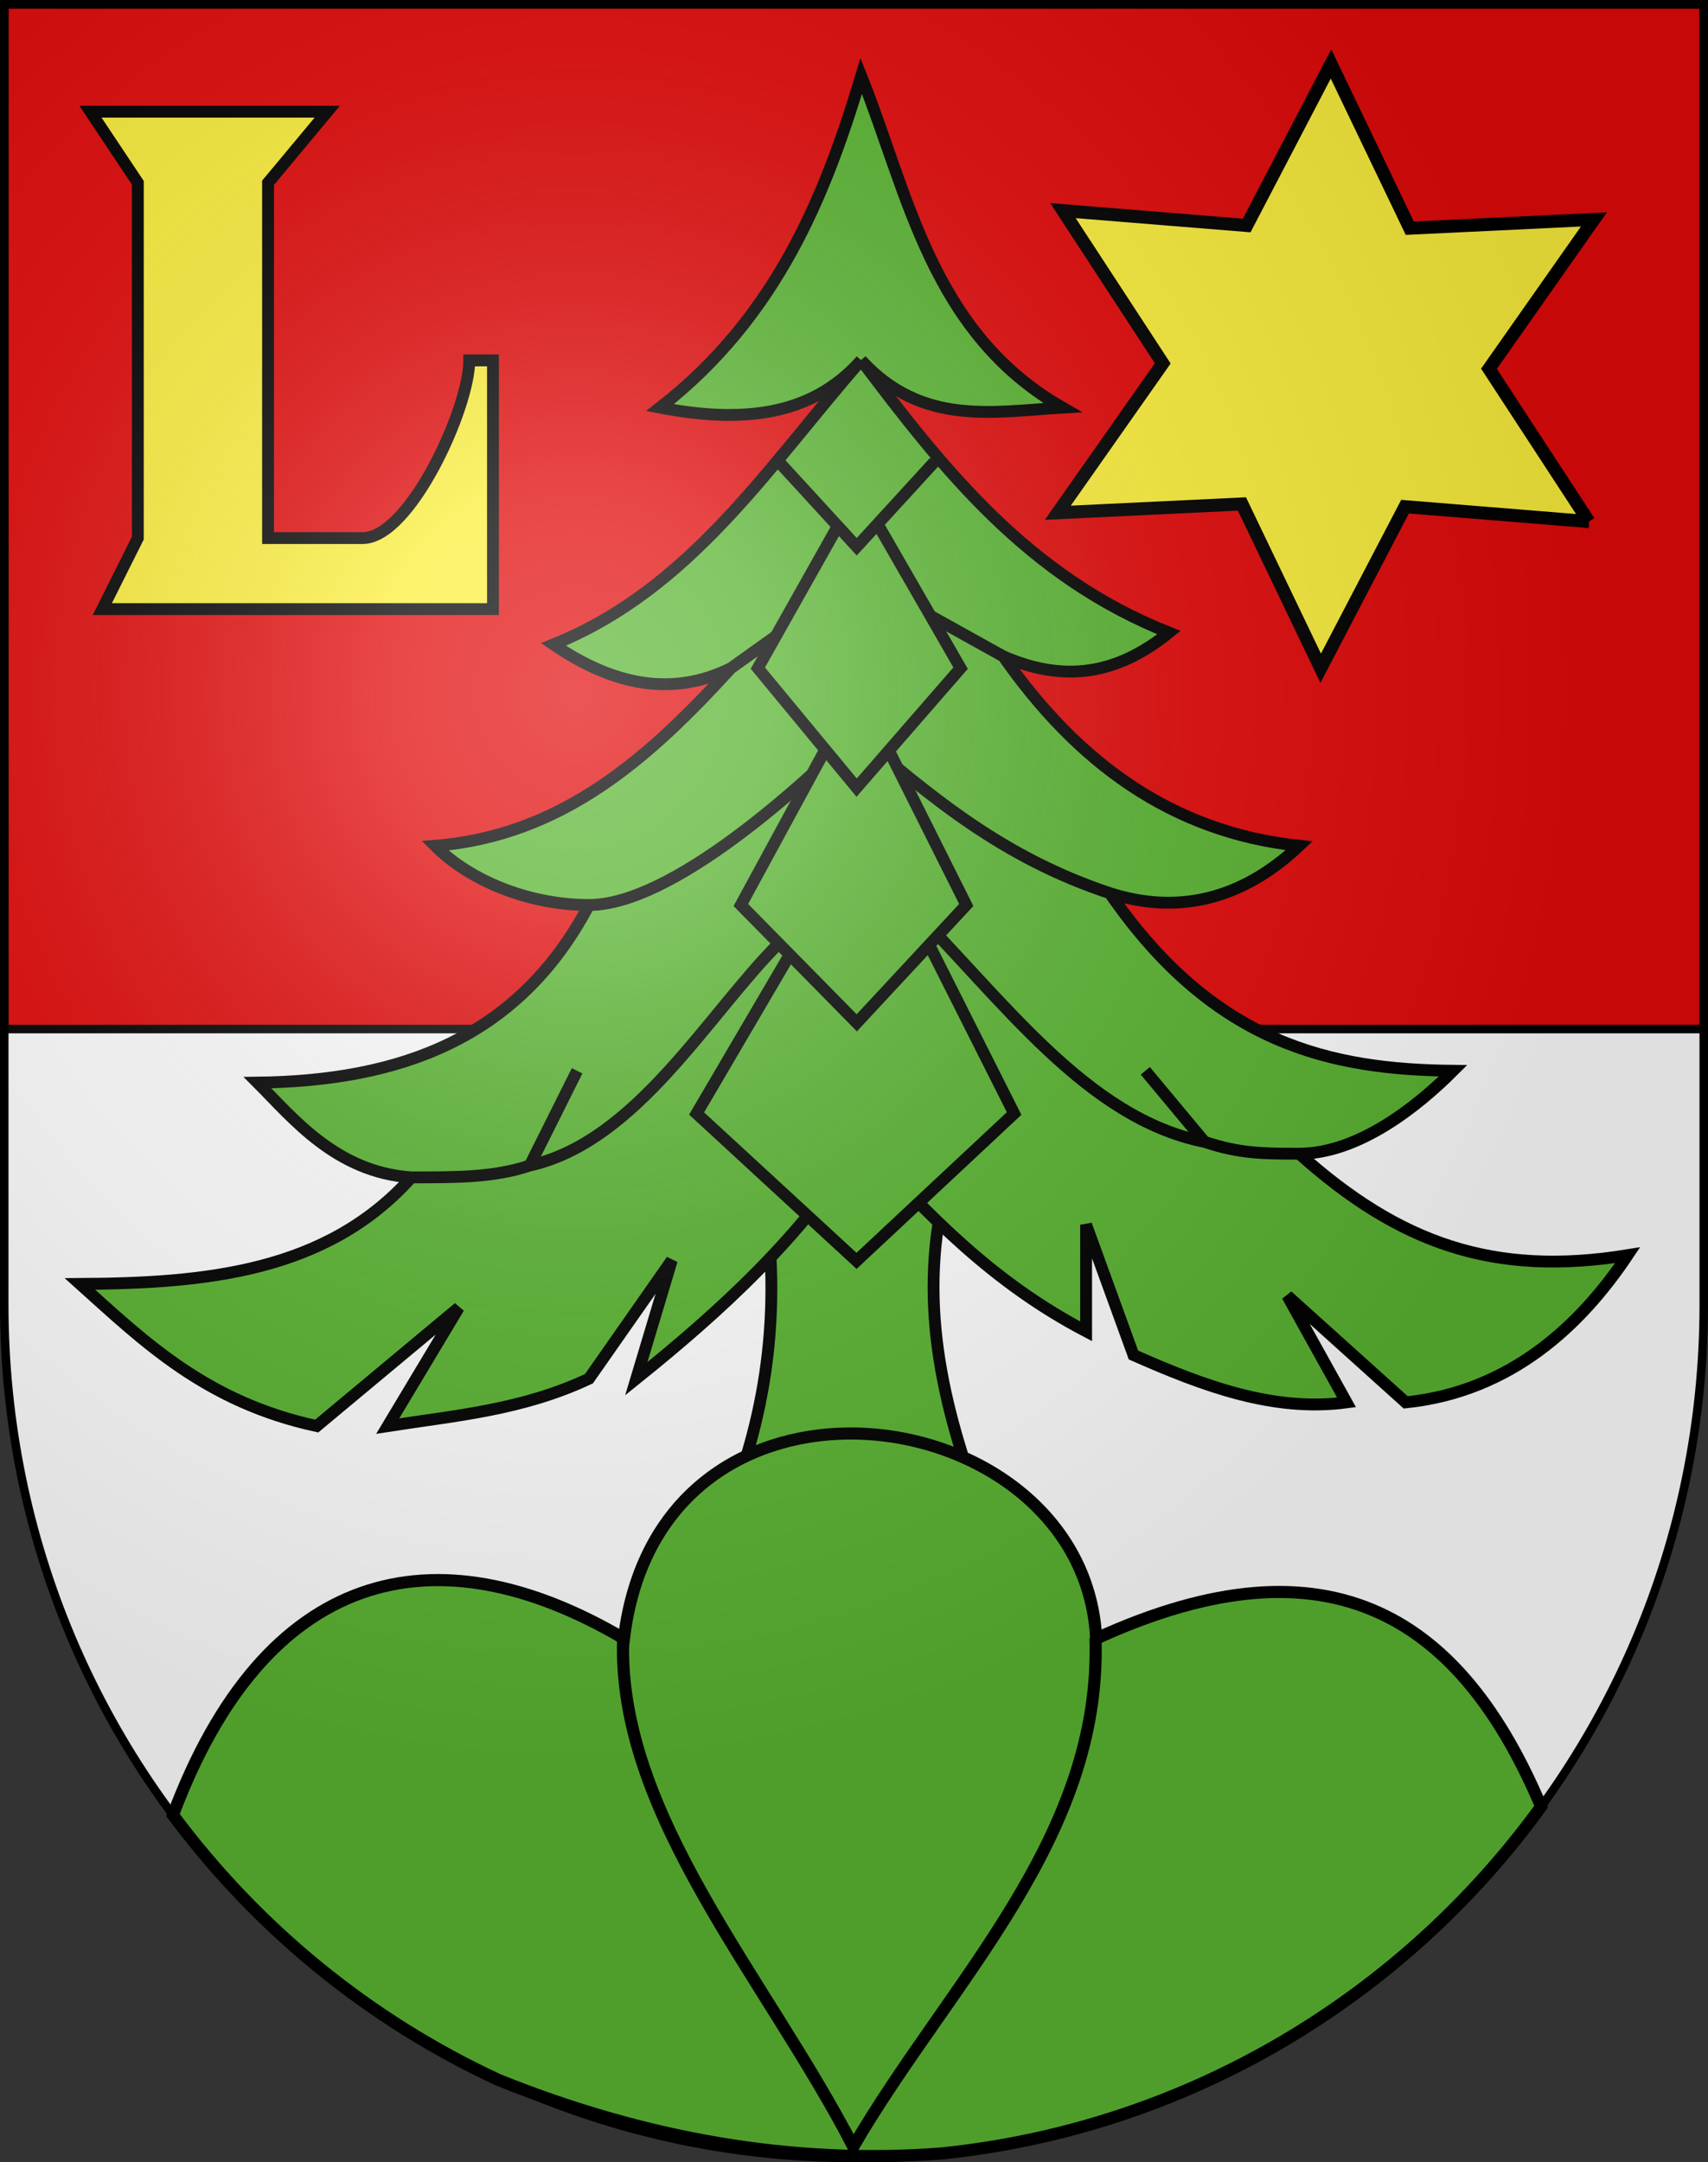 <svg xmlns="http://www.w3.org/2000/svg" xmlns:xlink="http://www.w3.org/1999/xlink" height="763" width="603" version="1.0"><rect width="100%" height="100%" fill="#333333" stroke="none"/><defs><radialGradient xlink:href="#a" id="b" gradientUnits="userSpaceOnUse" gradientTransform="matrix(1.215 0 0 1.267 -839.192 -490.49)" cx="858.042" cy="579.933" fx="858.042" fy="579.933" r="300"/><linearGradient id="a"><stop style="stop-color:#fff;stop-opacity:.314" offset="0"/><stop offset=".19" style="stop-color:#fff;stop-opacity:.251"/><stop style="stop-color:#6b6b6b;stop-opacity:.125" offset=".6"/><stop style="stop-color:#000;stop-opacity:.125" offset="1"/></linearGradient></defs><g style="display:inline"><path d="M1.5 1.5v458.868c0 166.31 134.315 301.132 300 301.132s300-134.822 300-301.132V1.5H1.5z" style="fill:#fff;fill-opacity:1"/><rect style="opacity:1;fill:#e20909;fill-opacity:1;fill-rule:evenodd;stroke:#000;stroke-width:3.007;stroke-miterlimit:4;stroke-dasharray:none;stroke-opacity:1" width="599.993" height="361.626" x="1.503" y="1.503" rx="0" ry="0"/></g><g style="display:inline"><path d="M679 678c1.468 10.209-.137 19.457-4 28h23c-3.466-8.957-6.132-18.055-4-28h-15z" style="opacity:1;fill:#5ab532;fill-opacity:1;fill-rule:evenodd;stroke:#000;stroke-width:1;stroke-miterlimit:4;stroke-dasharray:none;stroke-opacity:1" transform="matrix(4.179 0 0 4.179 -2567.455 -2409.537)"/><path d="M687.126 673c5.735 6.265 11.125 11.875 19 16v-9l4 11c5.902 2.61 11.833 4.83 18 4l-5-9 10 9c8.925-.919 14.825-6.57 18.748-12.429-11.36 1.84-19.308-1.016-27.748-8.571-3 0-5 0-8-1l-5-6 5 6c-10-2-17-12-25-20 8 8 15 18 25 20 3 1 5 1 8 1 5 0 10-4 13-7-10.176-.113-20.151-2.15-29-15-9-3-15-8-22-14 7 6 12.96 11 22 14 5.685 1.817 11.117.606 16-4-10.792-1.14-18.766-7.086-25-16l-9-5 9 5c5.727 2.514 10.145 1.103 14-2-11.942-4.736-19.053-13.795-26-23 5.114 5.573 11.113 4.359 17 4-11.074-6.35-13-18-17-28-3 10-7.088 20.302-17 28 6.692 1.287 12.713.86 17-4-7.833 8.945-14.397 19.328-26 24 5 3.417 10 4.484 15 2l7-5-7 5c-6.842 7.485-14.185 14.136-25 15 3 3 8 5 13 5 7 0 18-10 23-15-5 5-16 15-23 15-5.994 11.376-16.123 14.856-28 15 3 3 6.633 7.57 13 8 4 0 7 0 10-1l4-8-4 8c9-2 15.033-12.75 21.033-18.75-6 6-12.033 16.75-21.033 18.75-3 1-6 1-10 1-7.167 7.999-17.394 8.938-28 9 5.449 4.893 10.647 9.97 20 12l12-10-6 10c5.667-.884 11.333-1.334 17-4l7-10-3 10c7.129-5.726 14-12 19-20z" style="opacity:1;fill:#5ab532;fill-opacity:1;fill-rule:evenodd;stroke:#000;stroke-width:1;stroke-miterlimit:4;stroke-dasharray:none;stroke-opacity:1" transform="matrix(4.179 0 0 4.179 -2567.455 -2409.537)"/><path d="m683.748 652.66-10.528 17.947 13.51 12.443 13.313-12.443L691 652.661" style="opacity:1;fill:#5ab532;fill-opacity:1;fill-rule:evenodd;stroke:#000;stroke-width:1;stroke-miterlimit:4;stroke-dasharray:none;stroke-opacity:1" transform="matrix(4.179 0 0 4.179 -2567.455 -2409.537)"/><path d="M684.945 638.304 676.957 653l9.794 9.95L696 653l-7.515-15" style="opacity:1;fill:#5ab532;fill-opacity:1;fill-rule:evenodd;stroke:#000;stroke-width:1;stroke-miterlimit:4;stroke-dasharray:none;stroke-opacity:1" transform="matrix(4.179 0 0 4.179 -2567.455 -2409.537)"/><path d="M686.859 617.964 678.393 633l8.347 10.09 8.781-10.09-8.662-15.036z" style="opacity:1;fill:#5ab532;fill-opacity:1;fill-rule:evenodd;stroke:#000;stroke-width:1;stroke-miterlimit:4;stroke-dasharray:none;stroke-opacity:1" transform="matrix(4.179 0 0 4.179 -2567.455 -2409.537)"/><path d="m680.159 615.571 6.588 7.179 6.573-7.179" style="opacity:1;fill:#5ab532;fill-opacity:1;fill-rule:evenodd;stroke:#000;stroke-width:1;stroke-miterlimit:4;stroke-dasharray:none;stroke-opacity:1" transform="matrix(4.179 0 0 4.179 -2567.455 -2409.537)"/><g><path style="fill:#5ab532;fill-opacity:1;fill-rule:evenodd;stroke:#000;stroke-width:4.275;stroke-miterlimit:4;stroke-dasharray:none;stroke-opacity:1" d="M299.438 505.844c-37.072.342-73.145 22.273-79.157 72.375-67.067-39.451-126.868-24.307-159.219 62.25 29.81 40.03 69.302 72.389 115 93.531 51.319 20.615 103.441 30.022 156.625 25.875 86.818-8.998 162.616-55.167 211.407-122.375-27.725-65.525-73.489-97.534-157.094-59.281-2.271-45.426-45.548-72.763-87.563-72.375z"/><path d="M677 708c-.558 14.53 11.805 28.066 19 42 7.898-13.56 20.559-25.42 20-42" style="fill:none;fill-opacity:1;fill-rule:evenodd;stroke:#000;stroke-width:1;stroke-miterlimit:4;stroke-dasharray:none;stroke-opacity:1" transform="translate(-2674.152 -2448.751) scale(4.275)"/></g><path style="fill:#fcef3c;fill-opacity:1;fill-rule:evenodd;stroke:#000;stroke-width:1;stroke-miterlimit:4;stroke-dasharray:none;stroke-opacity:1" d="m745 610-13.977-1.15-6.415 12.47-5.993-12.679-14.007.68 7.984-11.53L705 586l13.977 1.15 6.415-12.47 5.993 12.679 14.007-.68-7.984 11.53L745 610z" transform="matrix(4.641 0 0 4.572 -2896.64 -2604.875)"/><path style="fill:#fcef3c;fill-opacity:1;fill-rule:evenodd;stroke:#000;stroke-width:4.179;stroke-miterlimit:4;stroke-dasharray:none;stroke-opacity:1" d="M31.948 39.418h83.582L94.634 64.493v125.373h33.433c16.717 0 37.612-45.97 37.612-62.687h8.358v87.761H36.127l12.537-25.074V64.493L31.948 39.418z"/></g><g style="display:inline"><path style="fill:url(#b);fill-opacity:1" d="M1.5 1.5v458.868c0 166.31 134.315 301.132 300 301.132s300-134.821 300-301.132V1.5H1.5z"/></g><g style="display:inline"><path style="fill:none;fill-opacity:1;stroke:#000;stroke-width:3;stroke-miterlimit:4;stroke-dasharray:none;stroke-opacity:1" d="M1.5 1.5v458.868c0 166.31 134.315 301.132 300 301.132s300-134.821 300-301.132V1.5H1.5z"/></g></svg>